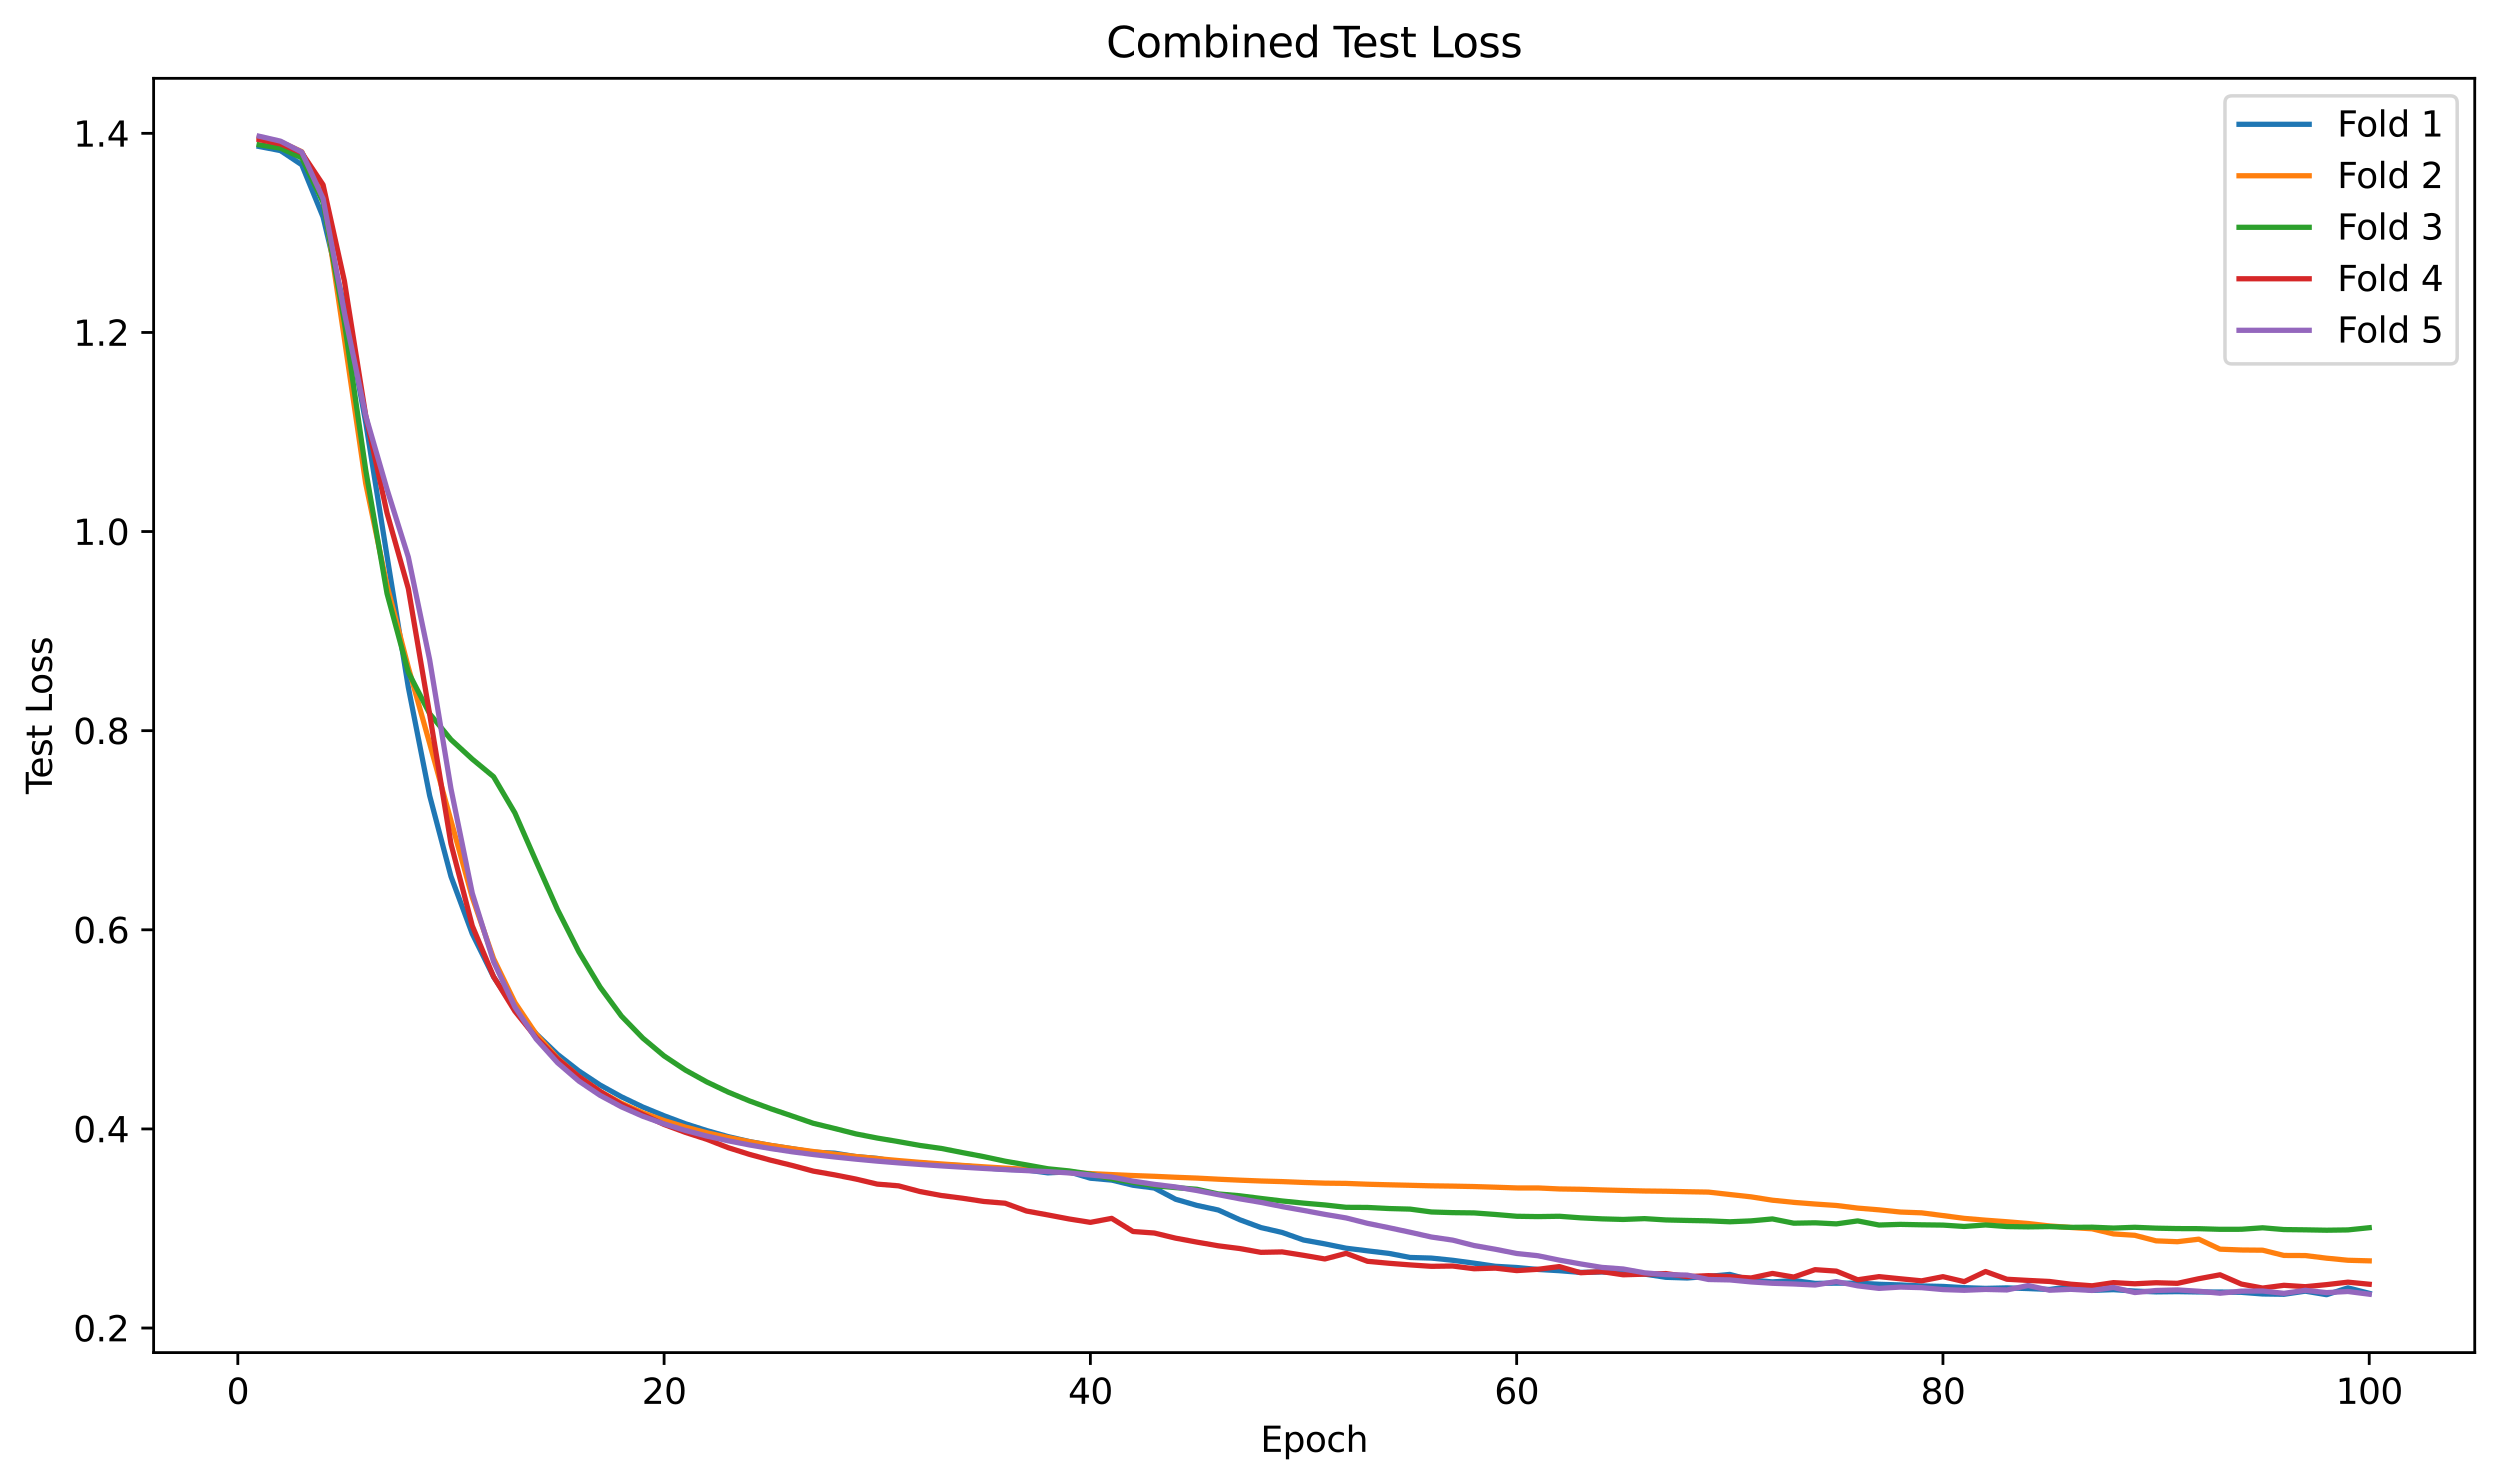 <?xml version="1.0" encoding="utf-8" standalone="no"?>
<!DOCTYPE svg PUBLIC "-//W3C//DTD SVG 1.1//EN"
  "http://www.w3.org/Graphics/SVG/1.1/DTD/svg11.dtd">
<svg xmlns:xlink="http://www.w3.org/1999/xlink" width="712.461pt" height="423.034pt" viewBox="0 0 712.461 423.034" xmlns="http://www.w3.org/2000/svg" version="1.1">
 <defs>
  <style type="text/css">*{stroke-linejoin: round; stroke-linecap: butt}</style>
 </defs>
 <g id="figure_1">
  <g id="patch_1">
   <path d="M 0 423.034 
L 712.461 423.034 
L 712.461 0 
L 0 0 
z
" style="fill: #ffffff"/>
  </g>
  <g id="axes_1">
   <g id="patch_2">
    <path d="M 43.781 385.478 
L 705.261 385.478 
L 705.261 22.318 
L 43.781 22.318 
z
" style="fill: #ffffff"/>
   </g>
   <g id="matplotlib.axis_1">
    <g id="xtick_1">
     <g id="line2d_1">
      <defs>
       <path id="m60c5c5b93f" d="M 0 0 
L 0 3.5 
" style="stroke: #000000; stroke-width: 0.8"/>
      </defs>
      <g>
       <use xlink:href="#m60c5c5b93f" x="67.774" y="385.478" style="stroke: #000000; stroke-width: 0.8"/>
      </g>
     </g>
     <g id="text_1">
      <!-- 0 -->
      <g transform="translate(64.593 400.077) scale(0.1 -0.1)">
       <defs>
        <path id="DejaVuSans-30" d="M 2034 4250 
Q 1547 4250 1301 3770 
Q 1056 3291 1056 2328 
Q 1056 1369 1301 889 
Q 1547 409 2034 409 
Q 2525 409 2770 889 
Q 3016 1369 3016 2328 
Q 3016 3291 2770 3770 
Q 2525 4250 2034 4250 
z
M 2034 4750 
Q 2819 4750 3233 4129 
Q 3647 3509 3647 2328 
Q 3647 1150 3233 529 
Q 2819 -91 2034 -91 
Q 1250 -91 836 529 
Q 422 1150 422 2328 
Q 422 3509 836 4129 
Q 1250 4750 2034 4750 
z
" transform="scale(0.016)"/>
       </defs>
       <use xlink:href="#DejaVuSans-30"/>
      </g>
     </g>
    </g>
    <g id="xtick_2">
     <g id="line2d_2">
      <g>
       <use xlink:href="#m60c5c5b93f" x="189.258" y="385.478" style="stroke: #000000; stroke-width: 0.8"/>
      </g>
     </g>
     <g id="text_2">
      <!-- 20 -->
      <g transform="translate(182.896 400.077) scale(0.1 -0.1)">
       <defs>
        <path id="DejaVuSans-32" d="M 1228 531 
L 3431 531 
L 3431 0 
L 469 0 
L 469 531 
Q 828 903 1448 1529 
Q 2069 2156 2228 2338 
Q 2531 2678 2651 2914 
Q 2772 3150 2772 3378 
Q 2772 3750 2511 3984 
Q 2250 4219 1831 4219 
Q 1534 4219 1204 4116 
Q 875 4013 500 3803 
L 500 4441 
Q 881 4594 1212 4672 
Q 1544 4750 1819 4750 
Q 2544 4750 2975 4387 
Q 3406 4025 3406 3419 
Q 3406 3131 3298 2873 
Q 3191 2616 2906 2266 
Q 2828 2175 2409 1742 
Q 1991 1309 1228 531 
z
" transform="scale(0.016)"/>
       </defs>
       <use xlink:href="#DejaVuSans-32"/>
       <use xlink:href="#DejaVuSans-30" transform="translate(63.623 0)"/>
      </g>
     </g>
    </g>
    <g id="xtick_3">
     <g id="line2d_3">
      <g>
       <use xlink:href="#m60c5c5b93f" x="310.742" y="385.478" style="stroke: #000000; stroke-width: 0.8"/>
      </g>
     </g>
     <g id="text_3">
      <!-- 40 -->
      <g transform="translate(304.38 400.077) scale(0.1 -0.1)">
       <defs>
        <path id="DejaVuSans-34" d="M 2419 4116 
L 825 1625 
L 2419 1625 
L 2419 4116 
z
M 2253 4666 
L 3047 4666 
L 3047 1625 
L 3713 1625 
L 3713 1100 
L 3047 1100 
L 3047 0 
L 2419 0 
L 2419 1100 
L 313 1100 
L 313 1709 
L 2253 4666 
z
" transform="scale(0.016)"/>
       </defs>
       <use xlink:href="#DejaVuSans-34"/>
       <use xlink:href="#DejaVuSans-30" transform="translate(63.623 0)"/>
      </g>
     </g>
    </g>
    <g id="xtick_4">
     <g id="line2d_4">
      <g>
       <use xlink:href="#m60c5c5b93f" x="432.226" y="385.478" style="stroke: #000000; stroke-width: 0.8"/>
      </g>
     </g>
     <g id="text_4">
      <!-- 60 -->
      <g transform="translate(425.864 400.077) scale(0.1 -0.1)">
       <defs>
        <path id="DejaVuSans-36" d="M 2113 2584 
Q 1688 2584 1439 2293 
Q 1191 2003 1191 1497 
Q 1191 994 1439 701 
Q 1688 409 2113 409 
Q 2538 409 2786 701 
Q 3034 994 3034 1497 
Q 3034 2003 2786 2293 
Q 2538 2584 2113 2584 
z
M 3366 4563 
L 3366 3988 
Q 3128 4100 2886 4159 
Q 2644 4219 2406 4219 
Q 1781 4219 1451 3797 
Q 1122 3375 1075 2522 
Q 1259 2794 1537 2939 
Q 1816 3084 2150 3084 
Q 2853 3084 3261 2657 
Q 3669 2231 3669 1497 
Q 3669 778 3244 343 
Q 2819 -91 2113 -91 
Q 1303 -91 875 529 
Q 447 1150 447 2328 
Q 447 3434 972 4092 
Q 1497 4750 2381 4750 
Q 2619 4750 2861 4703 
Q 3103 4656 3366 4563 
z
" transform="scale(0.016)"/>
       </defs>
       <use xlink:href="#DejaVuSans-36"/>
       <use xlink:href="#DejaVuSans-30" transform="translate(63.623 0)"/>
      </g>
     </g>
    </g>
    <g id="xtick_5">
     <g id="line2d_5">
      <g>
       <use xlink:href="#m60c5c5b93f" x="553.71" y="385.478" style="stroke: #000000; stroke-width: 0.8"/>
      </g>
     </g>
     <g id="text_5">
      <!-- 80 -->
      <g transform="translate(547.348 400.077) scale(0.1 -0.1)">
       <defs>
        <path id="DejaVuSans-38" d="M 2034 2216 
Q 1584 2216 1326 1975 
Q 1069 1734 1069 1313 
Q 1069 891 1326 650 
Q 1584 409 2034 409 
Q 2484 409 2743 651 
Q 3003 894 3003 1313 
Q 3003 1734 2745 1975 
Q 2488 2216 2034 2216 
z
M 1403 2484 
Q 997 2584 770 2862 
Q 544 3141 544 3541 
Q 544 4100 942 4425 
Q 1341 4750 2034 4750 
Q 2731 4750 3128 4425 
Q 3525 4100 3525 3541 
Q 3525 3141 3298 2862 
Q 3072 2584 2669 2484 
Q 3125 2378 3379 2068 
Q 3634 1759 3634 1313 
Q 3634 634 3220 271 
Q 2806 -91 2034 -91 
Q 1263 -91 848 271 
Q 434 634 434 1313 
Q 434 1759 690 2068 
Q 947 2378 1403 2484 
z
M 1172 3481 
Q 1172 3119 1398 2916 
Q 1625 2713 2034 2713 
Q 2441 2713 2670 2916 
Q 2900 3119 2900 3481 
Q 2900 3844 2670 4047 
Q 2441 4250 2034 4250 
Q 1625 4250 1398 4047 
Q 1172 3844 1172 3481 
z
" transform="scale(0.016)"/>
       </defs>
       <use xlink:href="#DejaVuSans-38"/>
       <use xlink:href="#DejaVuSans-30" transform="translate(63.623 0)"/>
      </g>
     </g>
    </g>
    <g id="xtick_6">
     <g id="line2d_6">
      <g>
       <use xlink:href="#m60c5c5b93f" x="675.194" y="385.478" style="stroke: #000000; stroke-width: 0.8"/>
      </g>
     </g>
     <g id="text_6">
      <!-- 100 -->
      <g transform="translate(665.65 400.077) scale(0.1 -0.1)">
       <defs>
        <path id="DejaVuSans-31" d="M 794 531 
L 1825 531 
L 1825 4091 
L 703 3866 
L 703 4441 
L 1819 4666 
L 2450 4666 
L 2450 531 
L 3481 531 
L 3481 0 
L 794 0 
L 794 531 
z
" transform="scale(0.016)"/>
       </defs>
       <use xlink:href="#DejaVuSans-31"/>
       <use xlink:href="#DejaVuSans-30" transform="translate(63.623 0)"/>
       <use xlink:href="#DejaVuSans-30" transform="translate(127.246 0)"/>
      </g>
     </g>
    </g>
    <g id="text_7">
     <!-- Epoch -->
     <g transform="translate(359.21 413.755) scale(0.1 -0.1)">
      <defs>
       <path id="DejaVuSans-45" d="M 628 4666 
L 3578 4666 
L 3578 4134 
L 1259 4134 
L 1259 2753 
L 3481 2753 
L 3481 2222 
L 1259 2222 
L 1259 531 
L 3634 531 
L 3634 0 
L 628 0 
L 628 4666 
z
" transform="scale(0.016)"/>
       <path id="DejaVuSans-70" d="M 1159 525 
L 1159 -1331 
L 581 -1331 
L 581 3500 
L 1159 3500 
L 1159 2969 
Q 1341 3281 1617 3432 
Q 1894 3584 2278 3584 
Q 2916 3584 3314 3078 
Q 3713 2572 3713 1747 
Q 3713 922 3314 415 
Q 2916 -91 2278 -91 
Q 1894 -91 1617 61 
Q 1341 213 1159 525 
z
M 3116 1747 
Q 3116 2381 2855 2742 
Q 2594 3103 2138 3103 
Q 1681 3103 1420 2742 
Q 1159 2381 1159 1747 
Q 1159 1113 1420 752 
Q 1681 391 2138 391 
Q 2594 391 2855 752 
Q 3116 1113 3116 1747 
z
" transform="scale(0.016)"/>
       <path id="DejaVuSans-6f" d="M 1959 3097 
Q 1497 3097 1228 2736 
Q 959 2375 959 1747 
Q 959 1119 1226 758 
Q 1494 397 1959 397 
Q 2419 397 2687 759 
Q 2956 1122 2956 1747 
Q 2956 2369 2687 2733 
Q 2419 3097 1959 3097 
z
M 1959 3584 
Q 2709 3584 3137 3096 
Q 3566 2609 3566 1747 
Q 3566 888 3137 398 
Q 2709 -91 1959 -91 
Q 1206 -91 779 398 
Q 353 888 353 1747 
Q 353 2609 779 3096 
Q 1206 3584 1959 3584 
z
" transform="scale(0.016)"/>
       <path id="DejaVuSans-63" d="M 3122 3366 
L 3122 2828 
Q 2878 2963 2633 3030 
Q 2388 3097 2138 3097 
Q 1578 3097 1268 2742 
Q 959 2388 959 1747 
Q 959 1106 1268 751 
Q 1578 397 2138 397 
Q 2388 397 2633 464 
Q 2878 531 3122 666 
L 3122 134 
Q 2881 22 2623 -34 
Q 2366 -91 2075 -91 
Q 1284 -91 818 406 
Q 353 903 353 1747 
Q 353 2603 823 3093 
Q 1294 3584 2113 3584 
Q 2378 3584 2631 3529 
Q 2884 3475 3122 3366 
z
" transform="scale(0.016)"/>
       <path id="DejaVuSans-68" d="M 3513 2113 
L 3513 0 
L 2938 0 
L 2938 2094 
Q 2938 2591 2744 2837 
Q 2550 3084 2163 3084 
Q 1697 3084 1428 2787 
Q 1159 2491 1159 1978 
L 1159 0 
L 581 0 
L 581 4863 
L 1159 4863 
L 1159 2956 
Q 1366 3272 1645 3428 
Q 1925 3584 2291 3584 
Q 2894 3584 3203 3211 
Q 3513 2838 3513 2113 
z
" transform="scale(0.016)"/>
      </defs>
      <use xlink:href="#DejaVuSans-45"/>
      <use xlink:href="#DejaVuSans-70" transform="translate(63.184 0)"/>
      <use xlink:href="#DejaVuSans-6f" transform="translate(126.66 0)"/>
      <use xlink:href="#DejaVuSans-63" transform="translate(187.842 0)"/>
      <use xlink:href="#DejaVuSans-68" transform="translate(242.822 0)"/>
     </g>
    </g>
   </g>
   <g id="matplotlib.axis_2">
    <g id="ytick_1">
     <g id="line2d_7">
      <defs>
       <path id="m1ec5bd3365" d="M 0 0 
L -3.5 0 
" style="stroke: #000000; stroke-width: 0.8"/>
      </defs>
      <g>
       <use xlink:href="#m1ec5bd3365" x="43.781" y="378.469" style="stroke: #000000; stroke-width: 0.8"/>
      </g>
     </g>
     <g id="text_8">
      <!-- 0.2 -->
      <g transform="translate(20.878 382.268) scale(0.1 -0.1)">
       <defs>
        <path id="DejaVuSans-2e" d="M 684 794 
L 1344 794 
L 1344 0 
L 684 0 
L 684 794 
z
" transform="scale(0.016)"/>
       </defs>
       <use xlink:href="#DejaVuSans-30"/>
       <use xlink:href="#DejaVuSans-2e" transform="translate(63.623 0)"/>
       <use xlink:href="#DejaVuSans-32" transform="translate(95.41 0)"/>
      </g>
     </g>
    </g>
    <g id="ytick_2">
     <g id="line2d_8">
      <g>
       <use xlink:href="#m1ec5bd3365" x="43.781" y="321.723" style="stroke: #000000; stroke-width: 0.8"/>
      </g>
     </g>
     <g id="text_9">
      <!-- 0.4 -->
      <g transform="translate(20.878 325.522) scale(0.1 -0.1)">
       <use xlink:href="#DejaVuSans-30"/>
       <use xlink:href="#DejaVuSans-2e" transform="translate(63.623 0)"/>
       <use xlink:href="#DejaVuSans-34" transform="translate(95.41 0)"/>
      </g>
     </g>
    </g>
    <g id="ytick_3">
     <g id="line2d_9">
      <g>
       <use xlink:href="#m1ec5bd3365" x="43.781" y="264.978" style="stroke: #000000; stroke-width: 0.8"/>
      </g>
     </g>
     <g id="text_10">
      <!-- 0.6 -->
      <g transform="translate(20.878 268.777) scale(0.1 -0.1)">
       <use xlink:href="#DejaVuSans-30"/>
       <use xlink:href="#DejaVuSans-2e" transform="translate(63.623 0)"/>
       <use xlink:href="#DejaVuSans-36" transform="translate(95.41 0)"/>
      </g>
     </g>
    </g>
    <g id="ytick_4">
     <g id="line2d_10">
      <g>
       <use xlink:href="#m1ec5bd3365" x="43.781" y="208.232" style="stroke: #000000; stroke-width: 0.8"/>
      </g>
     </g>
     <g id="text_11">
      <!-- 0.8 -->
      <g transform="translate(20.878 212.031) scale(0.1 -0.1)">
       <use xlink:href="#DejaVuSans-30"/>
       <use xlink:href="#DejaVuSans-2e" transform="translate(63.623 0)"/>
       <use xlink:href="#DejaVuSans-38" transform="translate(95.41 0)"/>
      </g>
     </g>
    </g>
    <g id="ytick_5">
     <g id="line2d_11">
      <g>
       <use xlink:href="#m1ec5bd3365" x="43.781" y="151.487" style="stroke: #000000; stroke-width: 0.8"/>
      </g>
     </g>
     <g id="text_12">
      <!-- 1.0 -->
      <g transform="translate(20.878 155.286) scale(0.1 -0.1)">
       <use xlink:href="#DejaVuSans-31"/>
       <use xlink:href="#DejaVuSans-2e" transform="translate(63.623 0)"/>
       <use xlink:href="#DejaVuSans-30" transform="translate(95.41 0)"/>
      </g>
     </g>
    </g>
    <g id="ytick_6">
     <g id="line2d_12">
      <g>
       <use xlink:href="#m1ec5bd3365" x="43.781" y="94.741" style="stroke: #000000; stroke-width: 0.8"/>
      </g>
     </g>
     <g id="text_13">
      <!-- 1.2 -->
      <g transform="translate(20.878 98.54) scale(0.1 -0.1)">
       <use xlink:href="#DejaVuSans-31"/>
       <use xlink:href="#DejaVuSans-2e" transform="translate(63.623 0)"/>
       <use xlink:href="#DejaVuSans-32" transform="translate(95.41 0)"/>
      </g>
     </g>
    </g>
    <g id="ytick_7">
     <g id="line2d_13">
      <g>
       <use xlink:href="#m1ec5bd3365" x="43.781" y="37.995" style="stroke: #000000; stroke-width: 0.8"/>
      </g>
     </g>
     <g id="text_14">
      <!-- 1.4 -->
      <g transform="translate(20.878 41.795) scale(0.1 -0.1)">
       <use xlink:href="#DejaVuSans-31"/>
       <use xlink:href="#DejaVuSans-2e" transform="translate(63.623 0)"/>
       <use xlink:href="#DejaVuSans-34" transform="translate(95.41 0)"/>
      </g>
     </g>
    </g>
    <g id="text_15">
     <!-- Test Loss -->
     <g transform="translate(14.798 226.3) rotate(-90) scale(0.1 -0.1)">
      <defs>
       <path id="DejaVuSans-54" d="M -19 4666 
L 3928 4666 
L 3928 4134 
L 2272 4134 
L 2272 0 
L 1638 0 
L 1638 4134 
L -19 4134 
L -19 4666 
z
" transform="scale(0.016)"/>
       <path id="DejaVuSans-65" d="M 3597 1894 
L 3597 1613 
L 953 1613 
Q 991 1019 1311 708 
Q 1631 397 2203 397 
Q 2534 397 2845 478 
Q 3156 559 3463 722 
L 3463 178 
Q 3153 47 2828 -22 
Q 2503 -91 2169 -91 
Q 1331 -91 842 396 
Q 353 884 353 1716 
Q 353 2575 817 3079 
Q 1281 3584 2069 3584 
Q 2775 3584 3186 3129 
Q 3597 2675 3597 1894 
z
M 3022 2063 
Q 3016 2534 2758 2815 
Q 2500 3097 2075 3097 
Q 1594 3097 1305 2825 
Q 1016 2553 972 2059 
L 3022 2063 
z
" transform="scale(0.016)"/>
       <path id="DejaVuSans-73" d="M 2834 3397 
L 2834 2853 
Q 2591 2978 2328 3040 
Q 2066 3103 1784 3103 
Q 1356 3103 1142 2972 
Q 928 2841 928 2578 
Q 928 2378 1081 2264 
Q 1234 2150 1697 2047 
L 1894 2003 
Q 2506 1872 2764 1633 
Q 3022 1394 3022 966 
Q 3022 478 2636 193 
Q 2250 -91 1575 -91 
Q 1294 -91 989 -36 
Q 684 19 347 128 
L 347 722 
Q 666 556 975 473 
Q 1284 391 1588 391 
Q 1994 391 2212 530 
Q 2431 669 2431 922 
Q 2431 1156 2273 1281 
Q 2116 1406 1581 1522 
L 1381 1569 
Q 847 1681 609 1914 
Q 372 2147 372 2553 
Q 372 3047 722 3315 
Q 1072 3584 1716 3584 
Q 2034 3584 2315 3537 
Q 2597 3491 2834 3397 
z
" transform="scale(0.016)"/>
       <path id="DejaVuSans-74" d="M 1172 4494 
L 1172 3500 
L 2356 3500 
L 2356 3053 
L 1172 3053 
L 1172 1153 
Q 1172 725 1289 603 
Q 1406 481 1766 481 
L 2356 481 
L 2356 0 
L 1766 0 
Q 1100 0 847 248 
Q 594 497 594 1153 
L 594 3053 
L 172 3053 
L 172 3500 
L 594 3500 
L 594 4494 
L 1172 4494 
z
" transform="scale(0.016)"/>
       <path id="DejaVuSans-20" transform="scale(0.016)"/>
       <path id="DejaVuSans-4c" d="M 628 4666 
L 1259 4666 
L 1259 531 
L 3531 531 
L 3531 0 
L 628 0 
L 628 4666 
z
" transform="scale(0.016)"/>
      </defs>
      <use xlink:href="#DejaVuSans-54"/>
      <use xlink:href="#DejaVuSans-65" transform="translate(44.084 0)"/>
      <use xlink:href="#DejaVuSans-73" transform="translate(105.607 0)"/>
      <use xlink:href="#DejaVuSans-74" transform="translate(157.707 0)"/>
      <use xlink:href="#DejaVuSans-20" transform="translate(196.916 0)"/>
      <use xlink:href="#DejaVuSans-4c" transform="translate(228.703 0)"/>
      <use xlink:href="#DejaVuSans-6f" transform="translate(282.666 0)"/>
      <use xlink:href="#DejaVuSans-73" transform="translate(343.848 0)"/>
      <use xlink:href="#DejaVuSans-73" transform="translate(395.947 0)"/>
     </g>
    </g>
   </g>
   <g id="line2d_14">
    <path d="M 73.849 41.745 
L 79.923 42.919 
L 85.997 46.962 
L 92.071 61.847 
L 98.145 87.378 
L 104.22 120.386 
L 110.294 158.477 
L 116.368 195.902 
L 122.442 226.741 
L 128.516 249.754 
L 134.59 266.104 
L 140.665 278.398 
L 146.739 287.547 
L 152.813 294.643 
L 158.887 300.472 
L 164.961 305.213 
L 171.036 309.23 
L 177.11 312.579 
L 183.184 315.484 
L 189.258 317.974 
L 195.332 320.25 
L 201.407 322.194 
L 207.481 323.911 
L 213.555 325.327 
L 219.629 326.433 
L 225.703 327.348 
L 231.778 328.354 
L 237.852 328.633 
L 243.926 329.613 
L 250 330.126 
L 256.074 331.2 
L 262.149 331.396 
L 268.223 331.955 
L 274.297 332.191 
L 280.371 332.799 
L 286.445 333.254 
L 292.52 333.414 
L 298.594 334.245 
L 304.668 333.969 
L 310.742 335.772 
L 316.816 336.307 
L 322.891 337.777 
L 328.965 338.57 
L 335.039 341.773 
L 341.113 343.526 
L 347.187 344.835 
L 353.262 347.588 
L 359.336 349.835 
L 365.41 351.237 
L 371.484 353.384 
L 377.558 354.483 
L 383.633 355.723 
L 389.707 356.47 
L 395.781 357.194 
L 401.855 358.356 
L 407.929 358.535 
L 414.004 359.162 
L 420.078 359.984 
L 426.152 360.87 
L 432.226 361.22 
L 438.3 361.776 
L 444.375 362.127 
L 450.449 362.613 
L 456.523 362.486 
L 462.597 362.755 
L 468.671 363.099 
L 474.745 364.014 
L 480.82 364.204 
L 486.894 363.758 
L 492.968 363.19 
L 499.042 364.813 
L 505.116 365.313 
L 511.191 364.929 
L 517.265 365.74 
L 523.339 365.682 
L 529.413 365.672 
L 535.487 365.997 
L 541.562 366.187 
L 547.636 366.473 
L 553.71 366.612 
L 559.784 366.958 
L 565.858 367.169 
L 571.933 367.027 
L 578.007 367.221 
L 584.081 367.475 
L 590.155 366.649 
L 596.229 367.744 
L 602.304 367.532 
L 608.378 367.932 
L 614.452 368.165 
L 620.526 368.091 
L 626.6 368.194 
L 632.675 368.207 
L 638.749 368.296 
L 644.823 368.761 
L 650.897 368.849 
L 656.971 367.96 
L 663.046 368.971 
L 669.12 367.022 
L 675.194 368.572 
" clip-path="url(#p602c1d2324)" style="fill: none; stroke: #1f77b4; stroke-width: 1.5; stroke-linecap: square"/>
   </g>
   <g id="line2d_15">
    <path d="M 73.849 39.165 
L 79.923 40.435 
L 85.997 43.24 
L 92.071 55.856 
L 98.145 96.527 
L 104.22 137.8 
L 110.294 166.846 
L 116.368 190.203 
L 122.442 211.861 
L 128.516 233.858 
L 134.59 255.736 
L 140.665 273.197 
L 146.739 285.686 
L 152.813 294.755 
L 158.887 301.581 
L 164.961 306.881 
L 171.036 311.06 
L 177.11 314.412 
L 183.184 317.128 
L 189.258 319.338 
L 195.332 321.207 
L 201.407 322.81 
L 207.481 324.173 
L 213.555 325.363 
L 219.629 326.415 
L 225.703 327.348 
L 231.778 328.166 
L 237.852 328.907 
L 243.926 329.581 
L 250 330.188 
L 256.074 330.741 
L 262.149 331.252 
L 268.223 331.695 
L 274.297 332.126 
L 280.371 332.521 
L 286.445 332.889 
L 292.52 333.248 
L 298.594 333.788 
L 304.668 334.143 
L 310.742 334.451 
L 316.816 334.738 
L 322.891 335.011 
L 328.965 335.228 
L 335.039 335.503 
L 341.113 335.739 
L 347.187 336.054 
L 353.262 336.328 
L 359.336 336.566 
L 365.41 336.738 
L 371.484 336.98 
L 377.558 337.178 
L 383.633 337.25 
L 389.707 337.487 
L 395.781 337.646 
L 401.855 337.79 
L 407.929 337.944 
L 414.004 338.025 
L 420.078 338.149 
L 426.152 338.336 
L 432.226 338.543 
L 438.3 338.545 
L 444.375 338.833 
L 450.449 338.926 
L 456.523 339.113 
L 462.597 339.269 
L 468.671 339.415 
L 474.745 339.486 
L 480.82 339.622 
L 486.894 339.73 
L 492.968 340.415 
L 499.042 341.085 
L 505.116 342.042 
L 511.191 342.656 
L 517.265 343.13 
L 523.339 343.544 
L 529.413 344.289 
L 535.487 344.785 
L 541.562 345.411 
L 547.636 345.644 
L 553.71 346.421 
L 559.784 347.218 
L 565.858 347.733 
L 571.933 348.181 
L 578.007 348.679 
L 584.081 349.375 
L 590.155 349.813 
L 596.229 350.194 
L 602.304 351.648 
L 608.378 352.042 
L 614.452 353.623 
L 620.526 353.869 
L 626.6 353.146 
L 632.675 355.991 
L 638.749 356.228 
L 644.823 356.288 
L 650.897 357.783 
L 656.971 357.815 
L 663.046 358.564 
L 669.12 359.154 
L 675.194 359.322 
" clip-path="url(#p602c1d2324)" style="fill: none; stroke: #ff7f0e; stroke-width: 1.5; stroke-linecap: square"/>
   </g>
   <g id="line2d_16">
    <path d="M 73.849 41.258 
L 79.923 42.209 
L 85.997 44.995 
L 92.071 57.658 
L 98.145 91.837 
L 104.22 133.905 
L 110.294 169.139 
L 116.368 191.585 
L 122.442 203.38 
L 128.516 210.773 
L 134.59 216.335 
L 140.665 221.354 
L 146.739 231.673 
L 152.813 245.538 
L 158.887 259.225 
L 164.961 271.232 
L 171.036 281.321 
L 177.11 289.581 
L 183.184 295.838 
L 189.258 300.924 
L 195.332 304.964 
L 201.407 308.327 
L 207.481 311.217 
L 213.555 313.737 
L 219.629 315.962 
L 225.703 318.032 
L 231.778 320.123 
L 237.852 321.601 
L 243.926 323.145 
L 250 324.328 
L 256.074 325.346 
L 262.149 326.431 
L 268.223 327.281 
L 274.297 328.473 
L 280.371 329.628 
L 286.445 330.92 
L 292.52 331.98 
L 298.594 333.078 
L 304.668 333.694 
L 310.742 334.623 
L 316.816 335.934 
L 322.891 336.967 
L 328.965 337.928 
L 335.039 338.447 
L 341.113 338.926 
L 347.187 340.253 
L 353.262 340.775 
L 359.336 341.535 
L 365.41 342.263 
L 371.484 342.871 
L 377.558 343.392 
L 383.633 344.064 
L 389.707 344.101 
L 395.781 344.412 
L 401.855 344.58 
L 407.929 345.392 
L 414.004 345.583 
L 420.078 345.661 
L 426.152 346.105 
L 432.226 346.617 
L 438.3 346.712 
L 444.375 346.616 
L 450.449 347.064 
L 456.523 347.355 
L 462.597 347.525 
L 468.671 347.289 
L 474.745 347.664 
L 480.82 347.808 
L 486.894 347.921 
L 492.968 348.188 
L 499.042 347.928 
L 505.116 347.377 
L 511.191 348.591 
L 517.265 348.478 
L 523.339 348.786 
L 529.413 347.94 
L 535.487 349.113 
L 541.562 348.925 
L 547.636 349.053 
L 553.71 349.134 
L 559.784 349.523 
L 565.858 349.095 
L 571.933 349.55 
L 578.007 349.643 
L 584.081 349.558 
L 590.155 349.779 
L 596.229 349.729 
L 602.304 349.982 
L 608.378 349.756 
L 614.452 350.008 
L 620.526 350.128 
L 626.6 350.152 
L 632.675 350.336 
L 638.749 350.32 
L 644.823 349.899 
L 650.897 350.408 
L 656.971 350.482 
L 663.046 350.593 
L 669.12 350.505 
L 675.194 349.879 
" clip-path="url(#p602c1d2324)" style="fill: none; stroke: #2ca02c; stroke-width: 1.5; stroke-linecap: square"/>
   </g>
   <g id="line2d_17">
    <path d="M 73.849 39.782 
L 79.923 41.007 
L 85.997 43.541 
L 92.071 52.668 
L 98.145 80.078 
L 104.22 118.401 
L 110.294 146.2 
L 116.368 167.752 
L 122.442 203.524 
L 128.516 240.441 
L 134.59 263.838 
L 140.665 278.34 
L 146.739 288.186 
L 152.813 295.745 
L 158.887 301.779 
L 164.961 306.822 
L 171.036 311.064 
L 177.11 314.716 
L 183.184 317.61 
L 189.258 320.464 
L 195.332 322.714 
L 201.407 324.68 
L 207.481 327.054 
L 213.555 328.969 
L 219.629 330.639 
L 225.703 332.124 
L 231.778 333.75 
L 237.852 334.813 
L 243.926 336.015 
L 250 337.454 
L 256.074 337.947 
L 262.149 339.567 
L 268.223 340.696 
L 274.297 341.476 
L 280.371 342.401 
L 286.445 342.9 
L 292.52 345.119 
L 298.594 346.23 
L 304.668 347.385 
L 310.742 348.355 
L 316.816 347.213 
L 322.891 350.958 
L 328.965 351.393 
L 335.039 352.859 
L 341.113 353.985 
L 347.187 355.036 
L 353.262 355.806 
L 359.336 356.9 
L 365.41 356.775 
L 371.484 357.739 
L 377.558 358.786 
L 383.633 357.182 
L 389.707 359.448 
L 395.781 360.008 
L 401.855 360.477 
L 407.929 360.882 
L 414.004 360.799 
L 420.078 361.573 
L 426.152 361.396 
L 432.226 362.1 
L 438.3 361.733 
L 444.375 360.955 
L 450.449 362.71 
L 456.523 362.396 
L 462.597 363.296 
L 468.671 363.118 
L 474.745 362.948 
L 480.82 363.807 
L 486.894 363.54 
L 492.968 363.828 
L 499.042 364.198 
L 505.116 362.907 
L 511.191 363.943 
L 517.265 361.834 
L 523.339 362.249 
L 529.413 364.714 
L 535.487 363.817 
L 541.562 364.433 
L 547.636 365.017 
L 553.71 363.83 
L 559.784 365.24 
L 565.858 362.358 
L 571.933 364.564 
L 578.007 364.9 
L 584.081 365.197 
L 590.155 365.978 
L 596.229 366.432 
L 602.304 365.53 
L 608.378 365.859 
L 614.452 365.557 
L 620.526 365.731 
L 626.6 364.417 
L 632.675 363.294 
L 638.749 365.935 
L 644.823 367.075 
L 650.897 366.292 
L 656.971 366.686 
L 663.046 366.097 
L 669.12 365.393 
L 675.194 365.984 
" clip-path="url(#p602c1d2324)" style="fill: none; stroke: #d62728; stroke-width: 1.5; stroke-linecap: square"/>
   </g>
   <g id="line2d_18">
    <path d="M 73.849 38.825 
L 79.923 40.226 
L 85.997 43.337 
L 92.071 56.607 
L 98.145 89.148 
L 104.22 118.433 
L 110.294 139.432 
L 116.368 158.773 
L 122.442 188.018 
L 128.516 224.776 
L 134.59 254.539 
L 140.665 274.083 
L 146.739 286.978 
L 152.813 296.111 
L 158.887 302.86 
L 164.961 308.094 
L 171.036 312.182 
L 177.11 315.448 
L 183.184 318.118 
L 189.258 320.304 
L 195.332 322.157 
L 201.407 323.755 
L 207.481 325.103 
L 213.555 326.287 
L 219.629 327.322 
L 225.703 328.239 
L 231.778 329.024 
L 237.852 329.72 
L 243.926 330.343 
L 250 330.908 
L 256.074 331.403 
L 262.149 331.851 
L 268.223 332.258 
L 274.297 332.63 
L 280.371 332.987 
L 286.445 333.313 
L 292.52 333.608 
L 298.594 333.89 
L 304.668 334.263 
L 310.742 334.845 
L 316.816 335.437 
L 322.891 336.606 
L 328.965 337.523 
L 335.039 338.262 
L 341.113 339.284 
L 347.187 340.457 
L 353.262 341.634 
L 359.336 342.662 
L 365.41 343.866 
L 371.484 344.947 
L 377.558 346.073 
L 383.633 347.098 
L 389.707 348.633 
L 395.781 349.872 
L 401.855 351.17 
L 407.929 352.534 
L 414.004 353.42 
L 420.078 354.958 
L 426.152 356.02 
L 432.226 357.225 
L 438.3 357.869 
L 444.375 359.113 
L 450.449 360.196 
L 456.523 361.189 
L 462.597 361.642 
L 468.671 362.739 
L 474.745 363.243 
L 480.82 363.381 
L 486.894 364.635 
L 492.968 364.757 
L 499.042 365.329 
L 505.116 365.714 
L 511.191 365.912 
L 517.265 366.21 
L 523.339 365.226 
L 529.413 366.446 
L 535.487 367.17 
L 541.562 366.797 
L 547.636 366.961 
L 553.71 367.511 
L 559.784 367.714 
L 565.858 367.465 
L 571.933 367.617 
L 578.007 366.351 
L 584.081 367.696 
L 590.155 367.436 
L 596.229 367.762 
L 602.304 366.903 
L 608.378 368.356 
L 614.452 367.771 
L 620.526 367.608 
L 626.6 367.981 
L 632.675 368.547 
L 638.749 367.958 
L 644.823 367.92 
L 650.897 368.578 
L 656.971 367.718 
L 663.046 368.375 
L 669.12 368.055 
L 675.194 368.83 
" clip-path="url(#p602c1d2324)" style="fill: none; stroke: #9467bd; stroke-width: 1.5; stroke-linecap: square"/>
   </g>
   <g id="patch_3">
    <path d="M 43.781 385.478 
L 43.781 22.318 
" style="fill: none; stroke: #000000; stroke-width: 0.8; stroke-linejoin: miter; stroke-linecap: square"/>
   </g>
   <g id="patch_4">
    <path d="M 705.261 385.478 
L 705.261 22.318 
" style="fill: none; stroke: #000000; stroke-width: 0.8; stroke-linejoin: miter; stroke-linecap: square"/>
   </g>
   <g id="patch_5">
    <path d="M 43.781 385.478 
L 705.261 385.478 
" style="fill: none; stroke: #000000; stroke-width: 0.8; stroke-linejoin: miter; stroke-linecap: square"/>
   </g>
   <g id="patch_6">
    <path d="M 43.781 22.318 
L 705.261 22.318 
" style="fill: none; stroke: #000000; stroke-width: 0.8; stroke-linejoin: miter; stroke-linecap: square"/>
   </g>
   <g id="text_16">
    <!-- Combined Test Loss -->
    <g transform="translate(315.248 16.318) scale(0.12 -0.12)">
     <defs>
      <path id="DejaVuSans-43" d="M 4122 4306 
L 4122 3641 
Q 3803 3938 3442 4084 
Q 3081 4231 2675 4231 
Q 1875 4231 1450 3742 
Q 1025 3253 1025 2328 
Q 1025 1406 1450 917 
Q 1875 428 2675 428 
Q 3081 428 3442 575 
Q 3803 722 4122 1019 
L 4122 359 
Q 3791 134 3420 21 
Q 3050 -91 2638 -91 
Q 1578 -91 968 557 
Q 359 1206 359 2328 
Q 359 3453 968 4101 
Q 1578 4750 2638 4750 
Q 3056 4750 3426 4639 
Q 3797 4528 4122 4306 
z
" transform="scale(0.016)"/>
      <path id="DejaVuSans-6d" d="M 3328 2828 
Q 3544 3216 3844 3400 
Q 4144 3584 4550 3584 
Q 5097 3584 5394 3201 
Q 5691 2819 5691 2113 
L 5691 0 
L 5113 0 
L 5113 2094 
Q 5113 2597 4934 2840 
Q 4756 3084 4391 3084 
Q 3944 3084 3684 2787 
Q 3425 2491 3425 1978 
L 3425 0 
L 2847 0 
L 2847 2094 
Q 2847 2600 2669 2842 
Q 2491 3084 2119 3084 
Q 1678 3084 1418 2786 
Q 1159 2488 1159 1978 
L 1159 0 
L 581 0 
L 581 3500 
L 1159 3500 
L 1159 2956 
Q 1356 3278 1631 3431 
Q 1906 3584 2284 3584 
Q 2666 3584 2933 3390 
Q 3200 3197 3328 2828 
z
" transform="scale(0.016)"/>
      <path id="DejaVuSans-62" d="M 3116 1747 
Q 3116 2381 2855 2742 
Q 2594 3103 2138 3103 
Q 1681 3103 1420 2742 
Q 1159 2381 1159 1747 
Q 1159 1113 1420 752 
Q 1681 391 2138 391 
Q 2594 391 2855 752 
Q 3116 1113 3116 1747 
z
M 1159 2969 
Q 1341 3281 1617 3432 
Q 1894 3584 2278 3584 
Q 2916 3584 3314 3078 
Q 3713 2572 3713 1747 
Q 3713 922 3314 415 
Q 2916 -91 2278 -91 
Q 1894 -91 1617 61 
Q 1341 213 1159 525 
L 1159 0 
L 581 0 
L 581 4863 
L 1159 4863 
L 1159 2969 
z
" transform="scale(0.016)"/>
      <path id="DejaVuSans-69" d="M 603 3500 
L 1178 3500 
L 1178 0 
L 603 0 
L 603 3500 
z
M 603 4863 
L 1178 4863 
L 1178 4134 
L 603 4134 
L 603 4863 
z
" transform="scale(0.016)"/>
      <path id="DejaVuSans-6e" d="M 3513 2113 
L 3513 0 
L 2938 0 
L 2938 2094 
Q 2938 2591 2744 2837 
Q 2550 3084 2163 3084 
Q 1697 3084 1428 2787 
Q 1159 2491 1159 1978 
L 1159 0 
L 581 0 
L 581 3500 
L 1159 3500 
L 1159 2956 
Q 1366 3272 1645 3428 
Q 1925 3584 2291 3584 
Q 2894 3584 3203 3211 
Q 3513 2838 3513 2113 
z
" transform="scale(0.016)"/>
      <path id="DejaVuSans-64" d="M 2906 2969 
L 2906 4863 
L 3481 4863 
L 3481 0 
L 2906 0 
L 2906 525 
Q 2725 213 2448 61 
Q 2172 -91 1784 -91 
Q 1150 -91 751 415 
Q 353 922 353 1747 
Q 353 2572 751 3078 
Q 1150 3584 1784 3584 
Q 2172 3584 2448 3432 
Q 2725 3281 2906 2969 
z
M 947 1747 
Q 947 1113 1208 752 
Q 1469 391 1925 391 
Q 2381 391 2643 752 
Q 2906 1113 2906 1747 
Q 2906 2381 2643 2742 
Q 2381 3103 1925 3103 
Q 1469 3103 1208 2742 
Q 947 2381 947 1747 
z
" transform="scale(0.016)"/>
     </defs>
     <use xlink:href="#DejaVuSans-43"/>
     <use xlink:href="#DejaVuSans-6f" transform="translate(69.824 0)"/>
     <use xlink:href="#DejaVuSans-6d" transform="translate(131.006 0)"/>
     <use xlink:href="#DejaVuSans-62" transform="translate(228.418 0)"/>
     <use xlink:href="#DejaVuSans-69" transform="translate(291.895 0)"/>
     <use xlink:href="#DejaVuSans-6e" transform="translate(319.678 0)"/>
     <use xlink:href="#DejaVuSans-65" transform="translate(383.057 0)"/>
     <use xlink:href="#DejaVuSans-64" transform="translate(444.58 0)"/>
     <use xlink:href="#DejaVuSans-20" transform="translate(508.057 0)"/>
     <use xlink:href="#DejaVuSans-54" transform="translate(539.844 0)"/>
     <use xlink:href="#DejaVuSans-65" transform="translate(583.928 0)"/>
     <use xlink:href="#DejaVuSans-73" transform="translate(645.451 0)"/>
     <use xlink:href="#DejaVuSans-74" transform="translate(697.551 0)"/>
     <use xlink:href="#DejaVuSans-20" transform="translate(736.76 0)"/>
     <use xlink:href="#DejaVuSans-4c" transform="translate(768.547 0)"/>
     <use xlink:href="#DejaVuSans-6f" transform="translate(822.51 0)"/>
     <use xlink:href="#DejaVuSans-73" transform="translate(883.691 0)"/>
     <use xlink:href="#DejaVuSans-73" transform="translate(935.791 0)"/>
    </g>
   </g>
   <g id="legend_1">
    <g id="patch_7">
     <path d="M 636.086 103.709 
L 698.261 103.709 
Q 700.261 103.709 700.261 101.709 
L 700.261 29.318 
Q 700.261 27.318 698.261 27.318 
L 636.086 27.318 
Q 634.086 27.318 634.086 29.318 
L 634.086 101.709 
Q 634.086 103.709 636.086 103.709 
z
" style="fill: #ffffff; opacity: 0.8; stroke: #cccccc; stroke-linejoin: miter"/>
    </g>
    <g id="line2d_19">
     <path d="M 638.086 35.417 
L 648.086 35.417 
L 658.086 35.417 
" style="fill: none; stroke: #1f77b4; stroke-width: 1.5; stroke-linecap: square"/>
    </g>
    <g id="text_17">
     <!-- Fold 1 -->
     <g transform="translate(666.086 38.917) scale(0.1 -0.1)">
      <defs>
       <path id="DejaVuSans-46" d="M 628 4666 
L 3309 4666 
L 3309 4134 
L 1259 4134 
L 1259 2759 
L 3109 2759 
L 3109 2228 
L 1259 2228 
L 1259 0 
L 628 0 
L 628 4666 
z
" transform="scale(0.016)"/>
       <path id="DejaVuSans-6c" d="M 603 4863 
L 1178 4863 
L 1178 0 
L 603 0 
L 603 4863 
z
" transform="scale(0.016)"/>
      </defs>
      <use xlink:href="#DejaVuSans-46"/>
      <use xlink:href="#DejaVuSans-6f" transform="translate(53.895 0)"/>
      <use xlink:href="#DejaVuSans-6c" transform="translate(115.076 0)"/>
      <use xlink:href="#DejaVuSans-64" transform="translate(142.859 0)"/>
      <use xlink:href="#DejaVuSans-20" transform="translate(206.336 0)"/>
      <use xlink:href="#DejaVuSans-31" transform="translate(238.123 0)"/>
     </g>
    </g>
    <g id="line2d_20">
     <path d="M 638.086 50.095 
L 648.086 50.095 
L 658.086 50.095 
" style="fill: none; stroke: #ff7f0e; stroke-width: 1.5; stroke-linecap: square"/>
    </g>
    <g id="text_18">
     <!-- Fold 2 -->
     <g transform="translate(666.086 53.595) scale(0.1 -0.1)">
      <use xlink:href="#DejaVuSans-46"/>
      <use xlink:href="#DejaVuSans-6f" transform="translate(53.895 0)"/>
      <use xlink:href="#DejaVuSans-6c" transform="translate(115.076 0)"/>
      <use xlink:href="#DejaVuSans-64" transform="translate(142.859 0)"/>
      <use xlink:href="#DejaVuSans-20" transform="translate(206.336 0)"/>
      <use xlink:href="#DejaVuSans-32" transform="translate(238.123 0)"/>
     </g>
    </g>
    <g id="line2d_21">
     <path d="M 638.086 64.773 
L 648.086 64.773 
L 658.086 64.773 
" style="fill: none; stroke: #2ca02c; stroke-width: 1.5; stroke-linecap: square"/>
    </g>
    <g id="text_19">
     <!-- Fold 3 -->
     <g transform="translate(666.086 68.273) scale(0.1 -0.1)">
      <defs>
       <path id="DejaVuSans-33" d="M 2597 2516 
Q 3050 2419 3304 2112 
Q 3559 1806 3559 1356 
Q 3559 666 3084 287 
Q 2609 -91 1734 -91 
Q 1441 -91 1130 -33 
Q 819 25 488 141 
L 488 750 
Q 750 597 1062 519 
Q 1375 441 1716 441 
Q 2309 441 2620 675 
Q 2931 909 2931 1356 
Q 2931 1769 2642 2001 
Q 2353 2234 1838 2234 
L 1294 2234 
L 1294 2753 
L 1863 2753 
Q 2328 2753 2575 2939 
Q 2822 3125 2822 3475 
Q 2822 3834 2567 4026 
Q 2313 4219 1838 4219 
Q 1578 4219 1281 4162 
Q 984 4106 628 3988 
L 628 4550 
Q 988 4650 1302 4700 
Q 1616 4750 1894 4750 
Q 2613 4750 3031 4423 
Q 3450 4097 3450 3541 
Q 3450 3153 3228 2886 
Q 3006 2619 2597 2516 
z
" transform="scale(0.016)"/>
      </defs>
      <use xlink:href="#DejaVuSans-46"/>
      <use xlink:href="#DejaVuSans-6f" transform="translate(53.895 0)"/>
      <use xlink:href="#DejaVuSans-6c" transform="translate(115.076 0)"/>
      <use xlink:href="#DejaVuSans-64" transform="translate(142.859 0)"/>
      <use xlink:href="#DejaVuSans-20" transform="translate(206.336 0)"/>
      <use xlink:href="#DejaVuSans-33" transform="translate(238.123 0)"/>
     </g>
    </g>
    <g id="line2d_22">
     <path d="M 638.086 79.451 
L 648.086 79.451 
L 658.086 79.451 
" style="fill: none; stroke: #d62728; stroke-width: 1.5; stroke-linecap: square"/>
    </g>
    <g id="text_20">
     <!-- Fold 4 -->
     <g transform="translate(666.086 82.951) scale(0.1 -0.1)">
      <use xlink:href="#DejaVuSans-46"/>
      <use xlink:href="#DejaVuSans-6f" transform="translate(53.895 0)"/>
      <use xlink:href="#DejaVuSans-6c" transform="translate(115.076 0)"/>
      <use xlink:href="#DejaVuSans-64" transform="translate(142.859 0)"/>
      <use xlink:href="#DejaVuSans-20" transform="translate(206.336 0)"/>
      <use xlink:href="#DejaVuSans-34" transform="translate(238.123 0)"/>
     </g>
    </g>
    <g id="line2d_23">
     <path d="M 638.086 94.129 
L 648.086 94.129 
L 658.086 94.129 
" style="fill: none; stroke: #9467bd; stroke-width: 1.5; stroke-linecap: square"/>
    </g>
    <g id="text_21">
     <!-- Fold 5 -->
     <g transform="translate(666.086 97.629) scale(0.1 -0.1)">
      <defs>
       <path id="DejaVuSans-35" d="M 691 4666 
L 3169 4666 
L 3169 4134 
L 1269 4134 
L 1269 2991 
Q 1406 3038 1543 3061 
Q 1681 3084 1819 3084 
Q 2600 3084 3056 2656 
Q 3513 2228 3513 1497 
Q 3513 744 3044 326 
Q 2575 -91 1722 -91 
Q 1428 -91 1123 -41 
Q 819 9 494 109 
L 494 744 
Q 775 591 1075 516 
Q 1375 441 1709 441 
Q 2250 441 2565 725 
Q 2881 1009 2881 1497 
Q 2881 1984 2565 2268 
Q 2250 2553 1709 2553 
Q 1456 2553 1204 2497 
Q 953 2441 691 2322 
L 691 4666 
z
" transform="scale(0.016)"/>
      </defs>
      <use xlink:href="#DejaVuSans-46"/>
      <use xlink:href="#DejaVuSans-6f" transform="translate(53.895 0)"/>
      <use xlink:href="#DejaVuSans-6c" transform="translate(115.076 0)"/>
      <use xlink:href="#DejaVuSans-64" transform="translate(142.859 0)"/>
      <use xlink:href="#DejaVuSans-20" transform="translate(206.336 0)"/>
      <use xlink:href="#DejaVuSans-35" transform="translate(238.123 0)"/>
     </g>
    </g>
   </g>
  </g>
 </g>
 <defs>
  <clipPath id="p602c1d2324">
   <rect x="43.781" y="22.318" width="661.48" height="363.16"/>
  </clipPath>
 </defs>
</svg>
